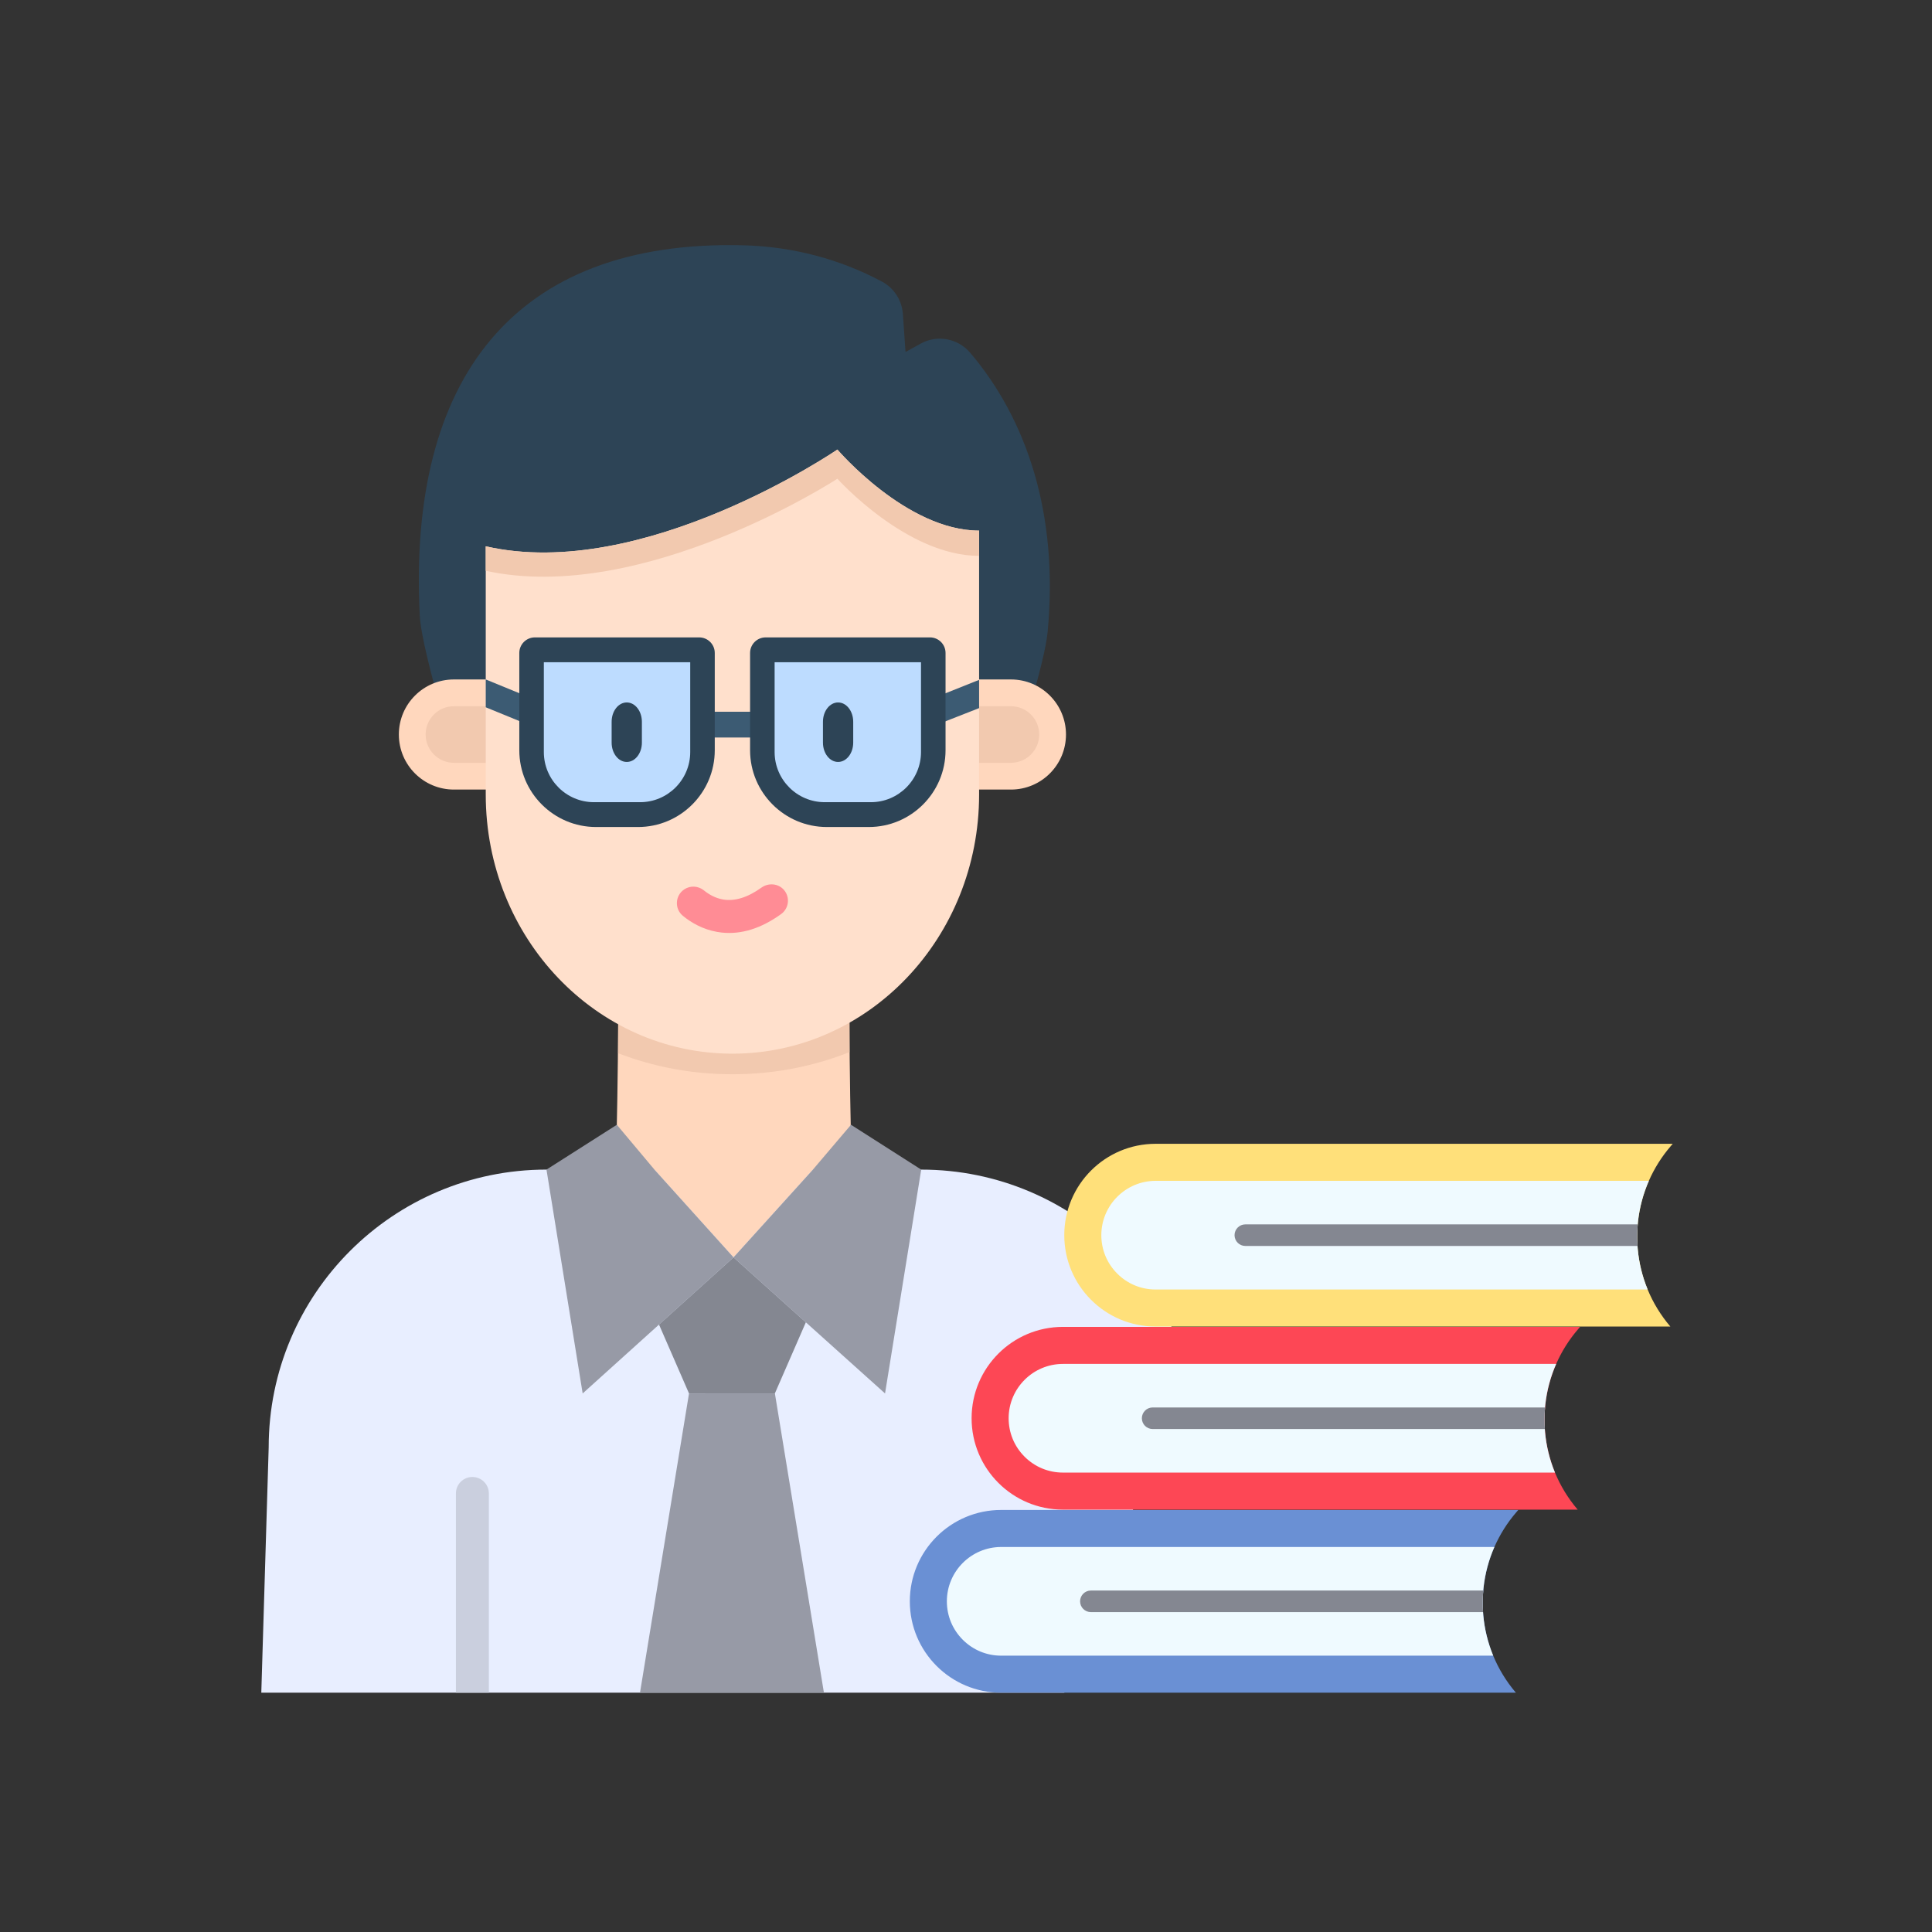 <?xml version="1.0" encoding="iso-8859-1"?>
<!-- Generator: Adobe Illustrator 25.2.0, SVG Export Plug-In . SVG Version: 6.00 Build 0)  -->
<svg version="1.1" xmlns="http://www.w3.org/2000/svg" xmlns:xlink="http://www.w3.org/1999/xlink" x="0px" y="0px"
	 viewBox="0 0 492 492" style="enable-background:new 0 0 492 492;" xml:space="preserve">
<rect x="0" y="0" width="492" height="492" fill="#333333" stroke="none"/>
<g id="Master_Layer_2">
</g>
<g id="Layer_1">
	<g>
		<g>
			<g>
				<g>
					<path style="fill-rule:evenodd;clip-rule:evenodd;fill:#FFD7BD;" d="M218.262,331.639l-62.739,0.102
						c0.98-19.497,1.765-44.994,1.896-71.398c0.013-2.609,0.021-5.229,0.021-7.851v-19.04l58.876-1.07v24.243
						c0,1.146,0.003,2.292,0.005,3.44C216.389,285.594,217.218,311.603,218.262,331.639z"/>
					<g>
						<path style="fill-rule:evenodd;clip-rule:evenodd;fill:#F2C9AF;" d="M216.321,267.933c-9.11,3.624-19.195,5.636-29.803,5.636
							c-10.337,0-20.176-1.909-29.1-5.358c0.013-2.609,0.021-5.229,0.021-7.851v-19.04l58.876-1.07v24.243
							C216.316,265.639,216.319,266.785,216.321,267.933z"/>
					</g>
				</g>
				<path style="fill-rule:evenodd;clip-rule:evenodd;fill:#2D4456;" d="M112.313,180.921c-2.285-8.46-5.154-19.006-5.418-24.227
					c-3.048-59.988,23.761-95.742,82.434-94.228c12.472,0.322,24.537,3.503,35.301,9.26c3.066,1.64,5.057,4.773,5.299,8.257
					l0.67,9.654l3.868-2.136c4.22-2.33,9.474-1.341,12.602,2.337c14.371,16.897,22.561,41.067,19.728,70.982
					c-0.541,5.676-3.652,16.274-6.072,24.365L112.313,180.921z"/>
				<g>
					<path style="fill-rule:evenodd;clip-rule:evenodd;fill:#FFD7BD;" d="M124.136,173.028h-8.542c-3.873,0-7.379,1.569-9.916,4.107
						s-4.107,6.04-4.107,9.913c0,7.746,6.277,14.023,14.023,14.023h8.584h124.678h8.584c3.873,0,7.379-1.569,9.916-4.107
						c2.538-2.538,4.107-6.043,4.107-9.916c0-7.742-6.277-14.02-14.023-14.02h-8.541L124.136,173.028L124.136,173.028z"/>
					<path style="fill-rule:evenodd;clip-rule:evenodd;fill:#F2C9AF;" d="M115.595,194.252c-3.973,0-7.205-3.232-7.205-7.205
						c0-1.923,0.749-3.731,2.11-5.092c1.361-1.361,3.17-2.11,5.095-2.11H257.44c3.973,0,7.205,3.231,7.205,7.201
						c0,1.925-0.749,3.734-2.11,5.095c-1.36,1.361-3.17,2.11-5.095,2.11L115.595,194.252L115.595,194.252z"/>
				</g>
				<g>
					<path style="fill-rule:evenodd;clip-rule:evenodd;fill:#FFE0CC;" d="M249.336,135.126v67.223
						c0,36.437-28.125,65.975-62.817,65.975c-34.696,0-62.82-29.537-62.82-65.975V139.12c40.098,9.194,89.552-24.637,89.552-24.637
						S230.841,135.126,249.336,135.126z"/>
				</g>
				<g>
					<path style="fill-rule:evenodd;clip-rule:evenodd;fill:#F2C9AF;" d="M249.336,135.126v6.43
						c-18.495,0-36.086-19.644-36.086-19.644s-49.454,32.197-89.552,23.446v-6.239c40.098,9.194,89.552-24.637,89.552-24.637
						S230.841,135.126,249.336,135.126z"/>
				</g>
				<g>
					<path style="fill-rule:evenodd;clip-rule:evenodd;fill:#3C5B73;" d="M249.336,173.136v7.188l-18.335,7.196
						c-0.422,0.189-0.878,0.289-1.342,0.289l-86.529,0c-0.425,0-0.847-0.084-1.243-0.244l-18.189-7.45l0-7.086l20.076,8.224h85.181
						L249.336,173.136z"/>
				</g>
				<g>
					<g>
						<path style="fill-rule:evenodd;clip-rule:evenodd;fill:#2D4456;" d="M221.244,210.607H210.56
							c-10.778,0-19.546-8.77-19.546-19.549l0-24.772c0-2.192,1.777-3.969,3.969-3.969l41.839,0c2.192,0,3.969,1.777,3.969,3.969
							v24.772C240.79,201.837,232.022,210.607,221.244,210.607z"/>
						<path style="fill-rule:evenodd;clip-rule:evenodd;fill:#BDDCFF;" d="M197.263,168.639v22.876
							c0,7.041,5.726,12.769,12.765,12.769h11.749c7.039,0,12.765-5.728,12.765-12.769v-22.876H197.263z"/>
						<g>
							<path style="fill-rule:evenodd;clip-rule:evenodd;fill:#2D4456;" d="M213.425,194.038c-2.127,0-3.852-2.201-3.852-4.917
								l0-5.319c0-2.715,1.724-4.917,3.852-4.917s3.852,2.201,3.852,4.917v5.319C217.277,191.836,215.552,194.038,213.425,194.038z"
								/>
						</g>
					</g>
					<g>
						<path style="fill-rule:evenodd;clip-rule:evenodd;fill:#2D4456;" d="M132.245,191.058v-24.772
							c0-2.192,1.777-3.969,3.969-3.969l41.838,0c2.192,0,3.969,1.777,3.969,3.969v24.772c0,10.78-8.768,19.549-19.546,19.549
							h-10.684C141.013,210.607,132.245,201.837,132.245,191.058z"/>
						<path style="fill-rule:evenodd;clip-rule:evenodd;fill:#BDDCFF;" d="M138.493,168.639v22.876
							c0,7.041,5.726,12.769,12.765,12.769h11.749c7.039,0,12.765-5.728,12.765-12.769v-22.876H138.493z"/>
						<g>
							<path style="fill-rule:evenodd;clip-rule:evenodd;fill:#2D4456;" d="M159.61,194.038c2.127,0,3.852-2.201,3.852-4.917
								l0-5.319c0-2.715-1.724-4.917-3.852-4.917c-2.127,0-3.852,2.201-3.852,4.917v5.319
								C155.758,191.836,157.483,194.038,159.61,194.038z"/>
						</g>
					</g>
				</g>
				<g>
					<path style="fill-rule:evenodd;clip-rule:evenodd;fill:#FF8C95;" d="M183.794,237.484c-0.403-0.044-0.804-0.101-1.206-0.173
						c-3.712-0.662-6.618-2.393-8.687-4.089c-2.173-1.781-1.994-5.161,0.339-6.727l0,0c1.549-1.04,3.584-0.915,5.033,0.261
						c1.194,0.969,2.848,1.965,4.862,2.307c2.982,0.508,6.268-0.511,9.771-3.023c1.822-1.307,4.387-1.067,5.805,0.671
						c1.538,1.886,1.157,4.649-0.786,6.056C193.853,236.44,188.768,238.024,183.794,237.484z"/>
				</g>
				<path style="fill-rule:evenodd;clip-rule:evenodd;fill:#E8EEFF;" d="M302.257,347.885l-31.229,83.175H66.542l1.88-62.471
					c0-39.067,31.672-70.742,70.742-70.742l27.492,0l20.139,22.35l20.221-22.347l27.579,0c19.533,0,37.221,7.914,50.02,20.721
					C292.696,326.649,298.83,336.674,302.257,347.885z"/>
				<g>
					<g>
						<path style="fill-rule:evenodd;clip-rule:evenodd;fill:#CACFDE;" d="M116.102,431.06V380.32c0-2.318,1.877-4.195,4.195-4.195
							c2.318,0,4.196,1.877,4.196,4.195v50.739H116.102z"/>
					</g>
				</g>
				<polygon style="fill-rule:evenodd;clip-rule:evenodd;fill:#979AA6;" points="186.797,320.196 167.822,337.312 167.822,337.314 
					148.38,354.852 139.165,297.846 157.084,286.434 166.657,297.846 				"/>
				<polygon style="fill-rule:evenodd;clip-rule:evenodd;fill:#979AA6;" points="234.596,297.848 225.382,354.852 205.216,336.74 
					186.797,320.196 207.017,297.848 216.715,286.434 				"/>
				<polygon style="fill-rule:evenodd;clip-rule:evenodd;fill:#848791;" points="205.216,336.74 205.216,336.742 197.33,354.839 
					197.325,354.852 175.463,354.852 167.822,337.314 167.822,337.312 186.797,320.196 				"/>
				<polygon style="fill-rule:evenodd;clip-rule:evenodd;fill:#979AA6;" points="209.819,431.06 197.332,354.839 175.464,354.853 
					162.979,431.058 				"/>
			</g>
			<g>
				<path style="fill-rule:evenodd;clip-rule:evenodd;fill:#6A90D4;" d="M377.803,404.227c-0.145,1.302-0.219,2.611-0.219,3.92
					c0,1.07,0.048,2.139,0.147,3.207c0.318,3.504,1.159,6.968,2.524,10.274c1.387,3.354,3.313,6.542,5.781,9.432H254.96
					c-6.425,0-12.243-2.604-16.452-6.816c-4.21-4.21-6.814-10.027-6.814-16.453c0-12.853,10.416-23.269,23.266-23.269l131.684,0
					l-0.499,0.582c-2.342,2.719-4.203,5.705-5.583,8.85C379.112,397.246,378.194,400.715,377.803,404.227z"/>
				<path style="fill-rule:evenodd;clip-rule:evenodd;fill:#EFFAFF;" d="M377.732,411.354c0.318,3.504,1.159,6.968,2.524,10.274
					H254.96c-3.697,0-7.17-1.438-9.781-4.051c-2.616-2.616-4.053-6.089-4.053-9.786c0-7.631,6.207-13.837,13.835-13.837l125.601,0
					c-1.449,3.292-2.367,6.761-2.758,10.274c-0.03,0.272-0.057,0.545-0.081,0.817c-0.092,1.033-0.138,2.068-0.138,3.103
					c0,0.796,0.027,1.594,0.083,2.39C377.684,410.809,377.707,411.083,377.732,411.354z"/>
				<path style="fill-rule:evenodd;clip-rule:evenodd;fill:#848791;" d="M377.585,408.147c0,0.796,0.027,1.594,0.083,2.39H277.8
					c-1.516,0-2.747-1.231-2.747-2.747c0-0.757,0.308-1.445,0.805-1.942c0.497-0.497,1.185-0.805,1.942-0.805l99.923,0
					C377.631,406.077,377.585,407.112,377.585,408.147z"/>
			</g>
			<g>
				<path style="fill-rule:evenodd;clip-rule:evenodd;fill:#FD4755;" d="M393.537,357.605c-0.145,1.302-0.219,2.611-0.219,3.92
					c0,1.07,0.048,2.139,0.147,3.207c0.318,3.504,1.159,6.968,2.524,10.274c1.387,3.354,3.313,6.542,5.781,9.432H270.694
					c-6.425,0-12.243-2.604-16.453-6.816c-4.21-4.21-6.814-10.027-6.814-16.452c0-12.853,10.416-23.269,23.266-23.269h131.684
					l-0.499,0.582c-2.342,2.719-4.203,5.705-5.583,8.85C394.846,350.623,393.928,354.092,393.537,357.605z"/>
				<path style="fill-rule:evenodd;clip-rule:evenodd;fill:#EFFAFF;" d="M393.466,364.732c0.318,3.504,1.159,6.968,2.524,10.274
					H270.694c-3.697,0-7.171-1.438-9.781-4.051c-2.616-2.615-4.053-6.089-4.053-9.786c0-7.631,6.206-13.837,13.835-13.837l125.601,0
					c-1.449,3.292-2.367,6.761-2.758,10.274c-0.03,0.272-0.057,0.545-0.08,0.817c-0.092,1.033-0.138,2.068-0.138,3.103
					c0,0.796,0.027,1.594,0.083,2.39C393.418,364.187,393.441,364.461,393.466,364.732z"/>
				<path style="fill-rule:evenodd;clip-rule:evenodd;fill:#848791;" d="M393.319,361.525c0,0.796,0.027,1.594,0.083,2.39h-99.868
					c-1.516,0-2.747-1.231-2.747-2.747c0-0.757,0.308-1.445,0.805-1.942c0.497-0.497,1.185-0.805,1.942-0.805l99.923,0
					C393.365,359.455,393.319,360.49,393.319,361.525z"/>
			</g>
			<g>
				<path style="fill-rule:evenodd;clip-rule:evenodd;fill:#FFE07A;" d="M417.138,310.983c-0.145,1.302-0.219,2.611-0.219,3.92
					c0,1.07,0.048,2.139,0.147,3.207c0.317,3.504,1.159,6.968,2.524,10.274c1.387,3.354,3.313,6.542,5.781,9.432H294.295
					c-6.425,0-12.243-2.604-16.453-6.816c-4.21-4.21-6.814-10.028-6.814-16.453c0-12.853,10.416-23.269,23.266-23.269l131.684,0
					l-0.499,0.582c-2.342,2.719-4.203,5.705-5.583,8.85C418.447,304.001,417.529,307.47,417.138,310.983z"/>
				<path style="fill-rule:evenodd;clip-rule:evenodd;fill:#EFFAFF;" d="M417.067,318.11c0.317,3.504,1.159,6.968,2.524,10.274
					H294.295c-3.697,0-7.171-1.438-9.781-4.051c-2.616-2.615-4.053-6.089-4.053-9.786c0-7.631,6.207-13.837,13.835-13.837l125.601,0
					c-1.449,3.292-2.367,6.761-2.758,10.274c-0.03,0.271-0.057,0.545-0.081,0.817c-0.092,1.033-0.138,2.068-0.138,3.103
					c0,0.796,0.027,1.594,0.083,2.39C417.019,317.565,417.042,317.839,417.067,318.11z"/>
				<path style="fill-rule:evenodd;clip-rule:evenodd;fill:#848791;" d="M416.92,314.903c0,0.796,0.027,1.594,0.083,2.39h-99.868
					c-1.516,0-2.747-1.231-2.747-2.747c0-0.757,0.308-1.444,0.805-1.942c0.497-0.497,1.185-0.805,1.942-0.805l99.923,0
					C416.966,312.833,416.92,313.868,416.92,314.903z"/>
			</g>
		</g>
	</g>
</g>
</svg>
